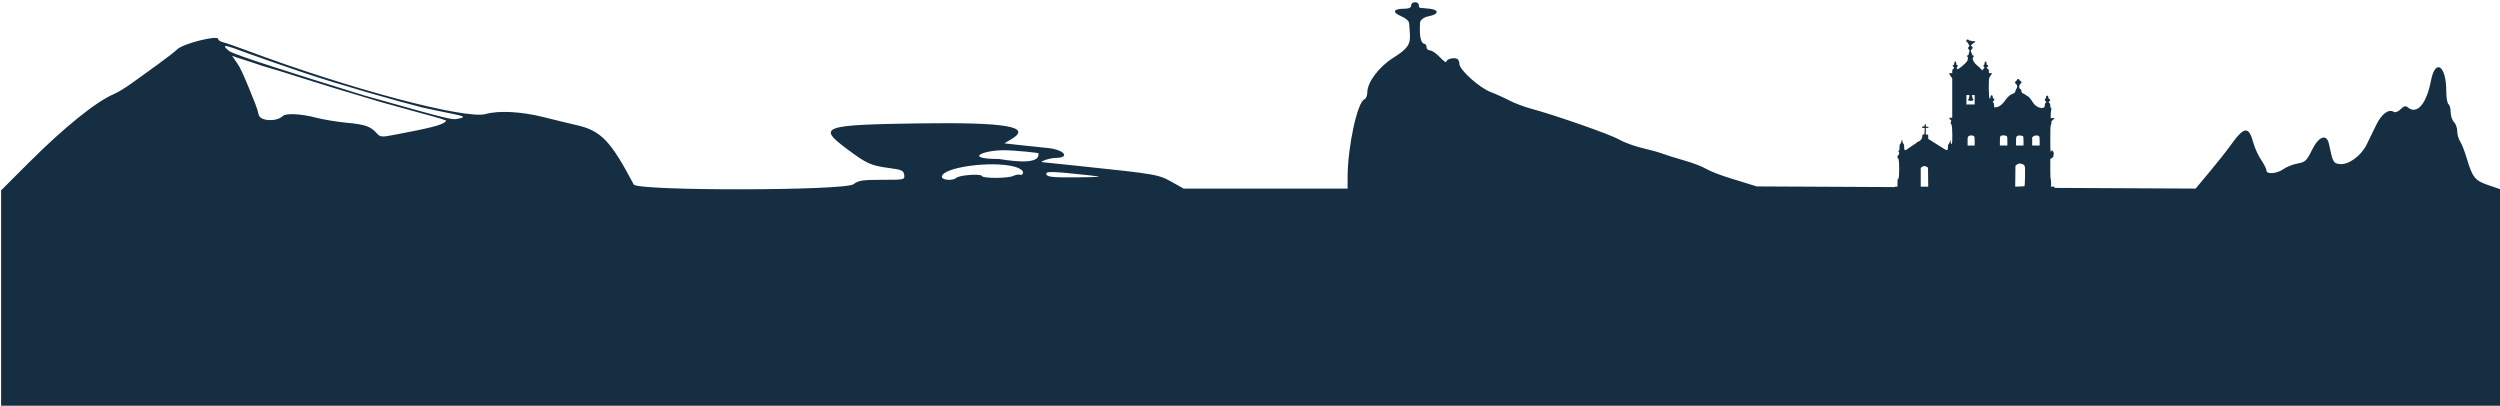 <svg width="1140" height="185" viewBox="0 0 1140 185" fill="none" xmlns="http://www.w3.org/2000/svg">
<g clip-path="url(#clip0)">
<path fill-rule="evenodd" clip-rule="evenodd" d="M643.5 2.488C643.5 3.531 642.451 3.99 640.06 3.99C635.272 3.99 634.739 5.646 638.96 7.407C641.077 8.291 642.534 9.61 642.582 10.688C642.625 11.68 642.773 13.84 642.907 15.49C643.289 20.179 641.821 22.294 635.392 26.312C628.851 30.402 623.499 37.496 623.499 42.08C623.499 43.565 622.903 45.007 622.173 45.286C618.953 46.523 614.527 66.99 614.507 80.743L614.501 85.995H577.126H539.751L535.066 83.376C528.041 79.448 528.619 79.551 490.5 75.527C482.526 74.686 475.775 73.99 475.501 73.979C473.258 73.902 478.747 72.021 481.249 72.01C488.277 71.975 485.388 68.239 477.75 67.486C474.039 67.119 468.074 66.492 464.5 66.093L457.999 65.366L461.242 63.43C470.798 57.724 458.723 55.687 418.809 56.265C375.021 56.901 372.576 57.767 386.119 67.86C395.416 74.788 397.029 75.507 406.001 76.698C411.171 77.385 412.043 77.804 412.319 79.745C412.633 81.954 412.453 81.994 402.205 81.994C393.284 81.994 391.4 82.284 389.226 83.995C385.39 87.013 290.579 87.138 288.988 84.129C278.392 64.094 274.02 59.566 262.823 57.026C259.619 56.299 252.788 54.643 247.641 53.346C237.785 50.867 227.329 50.32 221.529 51.984C212.358 54.615 158.766 40.364 112.499 22.998C107.825 21.242 102.989 19.569 101.749 19.281C100.512 18.993 99.5 18.323 99.5 17.793C99.5 15.867 83.586 19.845 80.879 22.45C79.713 23.573 75.663 26.717 71.878 29.436C68.096 32.158 62.75 36.012 59.999 38.001C57.249 39.99 53.65 42.182 51.999 42.872C43.951 46.238 29.314 58.021 13.251 74.064L0.5 86.796V136.398V186H570.5H1140.5V136.204V86.409L1134.89 84.502C1128.6 82.361 1127.5 81.033 1124.94 72.494C1123.96 69.194 1122.55 65.605 1121.83 64.519C1121.1 63.436 1120.5 61.33 1120.5 59.842C1120.5 58.354 1119.83 56.459 1119 55.635C1118.18 54.809 1117.5 52.779 1117.5 51.123C1117.5 49.465 1117.05 47.831 1116.5 47.492C1115.95 47.153 1115.5 44.454 1115.5 41.498C1115.5 29.889 1110.51 26.481 1108.53 36.741C1106.48 47.429 1102.15 52.437 1097.97 48.969C1096.96 48.128 1096.16 48.333 1094.69 49.806C1093.5 50.989 1092.24 51.445 1091.46 50.967C1089.21 49.578 1086 51.981 1083.64 56.804C1082.38 59.383 1080.39 63.459 1079.22 65.862C1076.67 71.097 1070.9 75.284 1066.87 74.817C1064.01 74.486 1063.73 73.962 1062.03 65.742C1061.01 60.805 1057.37 62.065 1054.24 68.441C1051.86 73.292 1051.16 73.959 1047.79 74.535C1045.7 74.891 1042.78 76.04 1041.29 77.086C1038.22 79.249 1033.5 79.637 1033.5 77.727C1033.5 77.029 1032.41 74.86 1031.09 72.907C1029.76 70.955 1028.18 67.526 1027.58 65.292C1025.4 57.206 1023.36 57.488 1016.77 66.771C1015.25 68.914 1011.12 74.116 1007.61 78.331L1001.21 85.995L801.071 85.001C799.381 84.456 794.191 82.857 789.534 81.449C784.877 80.041 779.701 78.046 778.034 77.014C776.364 75.983 771.85 74.253 767.999 73.169C764.149 72.084 759.754 70.71 758.229 70.114C756.708 69.516 752.509 68.344 748.901 67.506C745.293 66.671 740.465 64.893 738.171 63.559C734.227 61.267 709.172 52.511 697.718 49.425C694.814 48.641 690.539 47.005 688.219 45.788C685.899 44.571 682.146 42.881 679.88 42.034C674.69 40.09 665.499 31.87 665.499 29.171C665.499 28.062 664.938 26.968 664.251 26.737C662.455 26.133 659.5 27.051 659.5 28.213C659.5 28.758 658.195 27.803 656.599 26.096C655.003 24.389 652.979 22.989 652.098 22.989C651.221 22.989 650.5 22.314 650.5 21.49C650.5 20.666 650.049 19.991 649.499 19.991C646.959 19.492 647.5 12.352 647.5 10.688C647.5 9.023 649.31 7.825 651.5 7.407C656 6.549 656.5 4.55 652 3.99C647.5 3.43 647 3.99 647 2.488C647 0.44 643.5 0.569 643.5 2.488ZM192.5 49C182.5 46.5 153.932 38.415 138 33C130.026 30.287 119.001 26.512 113.5 24.5C112.979 24.31 112.363 24.079 111.692 23.829C108.603 22.675 104.366 21.093 103 21C101.724 20.913 103.511 22.433 104.251 23.062C104.362 23.157 104.449 23.231 104.499 23.277C107.525 25.287 134.549 33.704 164.432 43.011L166 43.5C204 54.199 206.235 54.785 208.478 54.199C213.546 53.334 211.05 52.832 203.442 51.305C200.508 50.716 196.814 49.974 192.5 49ZM180.267 61.395C195.648 58.443 202.5 57 203.5 55C197.753 52.988 204 55 173.5 46.5C138 36 132.471 33.698 119.5 30C114.151 28.076 106.644 25.899 106 25.5C105.356 25.101 108.125 28.444 109.25 30.59C110.376 32.734 112.268 36.966 113.454 39.99C114.637 43.017 115.999 46.392 116.475 47.492C116.954 48.592 117.626 50.778 117.968 52.349C118.607 55.279 126.102 55.661 128.949 52.91C130.374 51.534 137.246 51.864 144 53.637C147.301 54.501 153.633 55.553 158.074 55.971C166.584 56.775 168.921 57.587 171.779 60.748C173.421 62.564 173.965 62.604 180.267 61.395ZM455.5 72.5C457.563 72.717 474.5 76.045 473.5 70C475.563 69.783 462.123 68.5 457.999 68.5C447.753 68.5 439.5 72.5 455.5 72.5ZM466.501 78.625C466.501 77.701 465.004 76.672 462.75 76.045C452.353 73.158 429.499 76.299 429.499 80.617C429.499 82.162 434.509 82.541 436.051 81.11C437.419 79.839 447.371 79.109 447.753 80.255C448.149 81.447 459.917 81.364 462.274 80.153C463.223 79.662 464.563 79.466 465.25 79.714C465.936 79.959 466.501 79.469 466.501 78.625ZM490.857 80.865C502.73 80.748 503.323 80.66 497.001 79.973C479.403 78.061 476.564 77.998 477.154 79.537C477.61 80.72 480.181 80.971 490.857 80.865Z" fill="#152E41"/>
<path fill-rule="evenodd" clip-rule="evenodd" d="M896.68 18.357C896.514 18.665 896.568 18.8 897.032 19.232C897.335 19.512 897.582 19.843 897.582 19.968C897.582 20.093 897.71 20.336 897.867 20.508C898.128 20.795 898.118 20.865 897.743 21.37L897.335 21.919L897.749 22.476C898.113 22.966 898.14 23.112 897.971 23.681C897.866 24.037 897.733 24.549 897.677 24.819C897.607 25.156 897.463 25.31 897.219 25.31C896.789 25.31 896.761 25.539 897.152 25.862C897.537 26.179 897.397 27.444 896.907 28.062C895.927 29.301 893.001 31.698 892.678 31.527C892.169 31.259 892.116 30.861 892.529 30.423C892.923 30.007 892.783 29.594 892.248 29.594C892.091 29.594 892.015 29.331 892.015 28.791C892.015 28.205 891.944 27.988 891.752 27.988C891.425 27.988 891.117 28.535 891.117 29.115C891.117 29.403 890.994 29.585 890.758 29.646C890.56 29.697 890.399 29.827 890.399 29.934C890.399 30.042 890.56 30.29 890.758 30.487C891.214 30.941 891.21 30.988 890.668 31.411C890.31 31.691 890.219 31.922 890.219 32.552V33.343H889.501C888.609 33.343 888.609 33.448 889.5 34.724L890.218 35.752L890.219 44.722L890.219 53.692H889.501C888.633 53.692 888.619 53.775 889.356 54.531C889.803 54.989 889.883 55.168 889.716 55.334C889.384 55.664 889.461 56.457 889.86 56.815C890.327 57.236 890.431 65.651 889.969 65.651C889.667 65.651 889.501 65.266 889.501 64.566C889.501 64.279 889.42 64.045 889.321 64.045C889.222 64.045 889.141 64.251 889.141 64.503C889.141 64.755 888.939 65.224 888.692 65.546C888.325 66.024 888.244 66.332 888.244 67.236C888.244 68.739 887.863 68.806 886.089 67.615C885.604 67.29 884.979 66.895 882.801 65.541C882.03 65.062 880.918 64.366 880.331 63.995L879.264 63.321V62.344C879.264 61.378 879.259 61.367 878.726 61.367H878.187V59.85V58.333H878.815C879.255 58.333 879.444 58.252 879.444 58.065C879.444 57.878 879.255 57.797 878.815 57.797C878.217 57.797 878.187 57.767 878.187 57.172C878.187 56.736 878.106 56.548 877.918 56.548C877.739 56.548 877.648 56.725 877.648 57.072C877.648 57.532 877.578 57.603 877.066 57.652C876.186 57.736 876.14 58.333 877.014 58.333H877.663L877.611 59.805C877.559 61.264 877.554 61.278 877.065 61.334C876.595 61.388 876.571 61.437 876.571 62.344C876.571 63.26 875.417 64.58 874.617 64.58C874.53 64.58 874.35 64.712 874.216 64.872C873.969 65.168 872.963 65.876 872.094 66.365C871.833 66.512 871.177 66.961 870.638 67.363C868.576 68.896 868.31 68.867 868.31 67.112C868.31 66.123 868.242 65.824 867.96 65.57C867.768 65.398 867.586 64.97 867.556 64.62C867.486 63.798 867.053 63.614 867.053 64.406C867.053 64.752 866.877 65.182 866.604 65.505C866.213 65.967 866.155 66.208 866.155 67.36C866.155 68.419 866.101 68.686 865.886 68.686C865.578 68.686 865.535 68.891 865.789 69.143C866.17 69.522 866.087 70.546 865.661 70.734C865.108 70.978 865.074 72.174 865.616 72.345C866.179 72.522 866.179 81.537 865.616 81.537C865.281 81.537 865.257 81.656 865.257 83.323V85.108H864.629C864.078 85.108 864 85.163 864 85.554V86H900.455H936.91V85.554C936.91 85.144 936.844 85.108 936.102 85.108H935.294V83.422C935.294 82.491 935.214 81.688 935.114 81.627C935.002 81.558 934.935 79.809 934.935 76.971V72.425L935.384 72.256C935.631 72.162 935.833 72.004 935.833 71.903C935.833 71.802 935.954 71.72 936.102 71.72C936.3 71.72 936.371 71.516 936.371 70.953C936.371 70.53 936.444 70.109 936.532 70.015C936.707 69.831 935.944 68.507 935.663 68.507C935.572 68.507 935.446 68.668 935.384 68.864C935.032 69.965 934.935 68.763 934.935 63.324C934.935 58.199 934.973 57.37 935.225 56.988C935.41 56.706 935.481 56.34 935.42 55.968C935.336 55.452 935.419 55.303 936.162 54.636L937 53.884L936.057 53.877L935.114 53.87V52.545C935.114 51.816 935.211 50.804 935.329 50.296C935.52 49.475 935.509 49.353 935.239 49.202C935.021 49.081 934.935 48.798 934.935 48.206C934.935 47.602 934.829 47.266 934.544 46.965L934.154 46.552L934.544 46.139C935.053 45.6 935.037 45.332 934.486 45.124C934.149 44.996 934.037 44.824 934.037 44.436C934.037 43.769 933.612 43.38 933.229 43.696C933.081 43.818 932.959 44.14 932.959 44.412C932.959 44.688 932.84 44.953 932.69 45.01C932.28 45.166 932.364 45.934 932.825 46.245L933.229 46.517L932.825 46.898C932.511 47.194 932.421 47.478 932.421 48.171C932.421 50.161 928.527 49.227 927.123 46.9C926.158 45.301 924.984 43.874 924.633 43.874C924.536 43.874 924.309 43.741 924.128 43.578C923.759 43.246 923.264 42.95 922.432 42.565C921.961 42.346 921.852 42.174 921.748 41.483C921.68 41.031 921.537 40.661 921.43 40.661C920.62 40.661 920.515 38.924 921.287 38.279C921.969 37.708 921.969 37.263 921.285 36.876C920.99 36.709 920.748 36.448 920.748 36.296C920.748 36.121 920.584 36.02 920.299 36.02C920.032 36.02 919.85 36.122 919.85 36.272C919.85 36.411 919.607 36.727 919.311 36.974C919.015 37.222 918.772 37.516 918.772 37.627C918.772 37.738 919.015 38.031 919.311 38.279C919.965 38.826 920.038 39.719 919.489 40.485C919.291 40.762 919.079 41.234 919.019 41.535C918.958 41.835 918.818 42.155 918.706 42.245C918.316 42.559 917.143 43.16 916.921 43.16C916.66 43.16 914.843 44.989 914.413 45.684C913.29 47.498 911.487 48.863 910.133 48.925L909.344 48.961L909.29 47.926C909.254 47.225 909.152 46.858 908.976 46.791C908.603 46.649 908.655 46.239 909.075 46.016C909.285 45.904 909.434 45.642 909.434 45.385C909.434 45.064 909.337 44.945 909.075 44.945C908.787 44.945 908.716 44.826 908.716 44.342C908.716 43.542 908.243 43.12 907.888 43.603C907.751 43.79 907.638 44.168 907.638 44.444C907.638 44.826 907.553 44.945 907.279 44.945C906.795 44.945 906.709 35.703 907.189 35.306C907.338 35.184 907.459 35.005 907.459 34.909C907.459 34.812 907.661 34.494 907.908 34.203C908.519 33.481 908.476 33.343 907.638 33.343H906.92L906.919 32.495C906.918 31.741 906.859 31.613 906.38 31.343C905.755 30.989 905.695 30.745 906.202 30.613C906.444 30.55 906.561 30.37 906.561 30.057C906.561 29.713 906.469 29.594 906.202 29.594C905.903 29.594 905.843 29.475 905.843 28.891C905.843 28.504 905.758 28.136 905.655 28.072C905.332 27.873 904.945 28.364 904.945 28.972C904.945 29.326 904.839 29.596 904.675 29.659C904.319 29.795 904.335 30.113 904.719 30.534C905.018 30.863 905.01 30.895 904.539 31.298C904.268 31.53 904.047 31.851 904.047 32.012C904.047 32.196 903.804 32.016 903.397 31.532C903.04 31.107 902.215 30.338 901.565 29.823C899.969 28.559 899.079 26.641 899.81 26.038C900.206 25.711 900.168 25.31 899.74 25.31C899.504 25.31 899.344 25.149 899.264 24.831C899.197 24.568 899.034 24.146 898.902 23.894C898.556 23.236 898.6 22.929 899.108 22.454C899.672 21.928 899.673 21.651 899.114 21.137L898.671 20.728L899.249 20.199C899.567 19.908 900.049 19.56 900.32 19.425C901.112 19.034 900.574 18.568 899.617 18.817C899.409 18.871 899.184 18.828 899.118 18.721C899.051 18.615 898.728 18.527 898.398 18.527C898.032 18.527 897.76 18.424 897.696 18.26C897.546 17.871 896.909 17.932 896.68 18.357ZM897.991 44.097C897.938 44.515 897.825 44.932 897.739 45.026C897.163 45.648 897.5 46 898.65 46C900 46 900.019 45.481 899.6 45C899.567 44.963 899.35 44.5 899.35 44.097L899.207 43.339H900.194H900.455V45.481V47.623H898.569H896.684V45.481V43.339H897.385H898.086L897.991 44.097ZM900.216 62.181C900.38 62.404 900.455 63.111 900.455 64.436V66.365H898.839H897.223V64.415C897.223 62.5 897.232 62.457 897.716 62.076C898.334 61.592 899.829 61.655 900.216 62.181ZM914.961 62.002C915.334 62.262 915.36 62.414 915.36 64.322V66.365H913.654H911.948V64.322C911.948 61.927 912.082 61.724 913.654 61.724C914.185 61.724 914.728 61.84 914.961 62.002ZM922.473 62.097C922.66 62.251 922.723 62.815 922.723 64.334V66.365H921.017H919.311V64.429C919.311 62.423 919.4 62.167 920.209 61.841C920.608 61.68 922.184 61.858 922.473 62.097ZM929.862 62.201C930.008 62.401 930.086 63.174 930.086 64.436V66.365H928.38H926.674V64.507V62.648L927.251 62.166C927.923 61.603 929.437 61.624 929.862 62.201ZM922.226 74.835C923.455 75.346 923.494 75.527 923.411 80.397C923.37 82.783 923.282 84.791 923.215 84.857C923.148 84.924 922.157 85.008 921.014 85.045L918.935 85.112L918.989 80.365L919.042 75.617L919.628 75.097C920.301 74.499 921.199 74.409 922.226 74.835ZM878.696 76.133L879.175 76.488L879.223 80.798L879.271 85.108H877.562H875.852V80.837V76.565L876.421 76.123C877.099 75.596 877.976 75.599 878.696 76.133Z" fill="#152E41"/>
</g>
<defs>
<clipPath id="clip0">
<rect width="1140" height="185" fill="white"/>
</clipPath>
</defs>
</svg>
